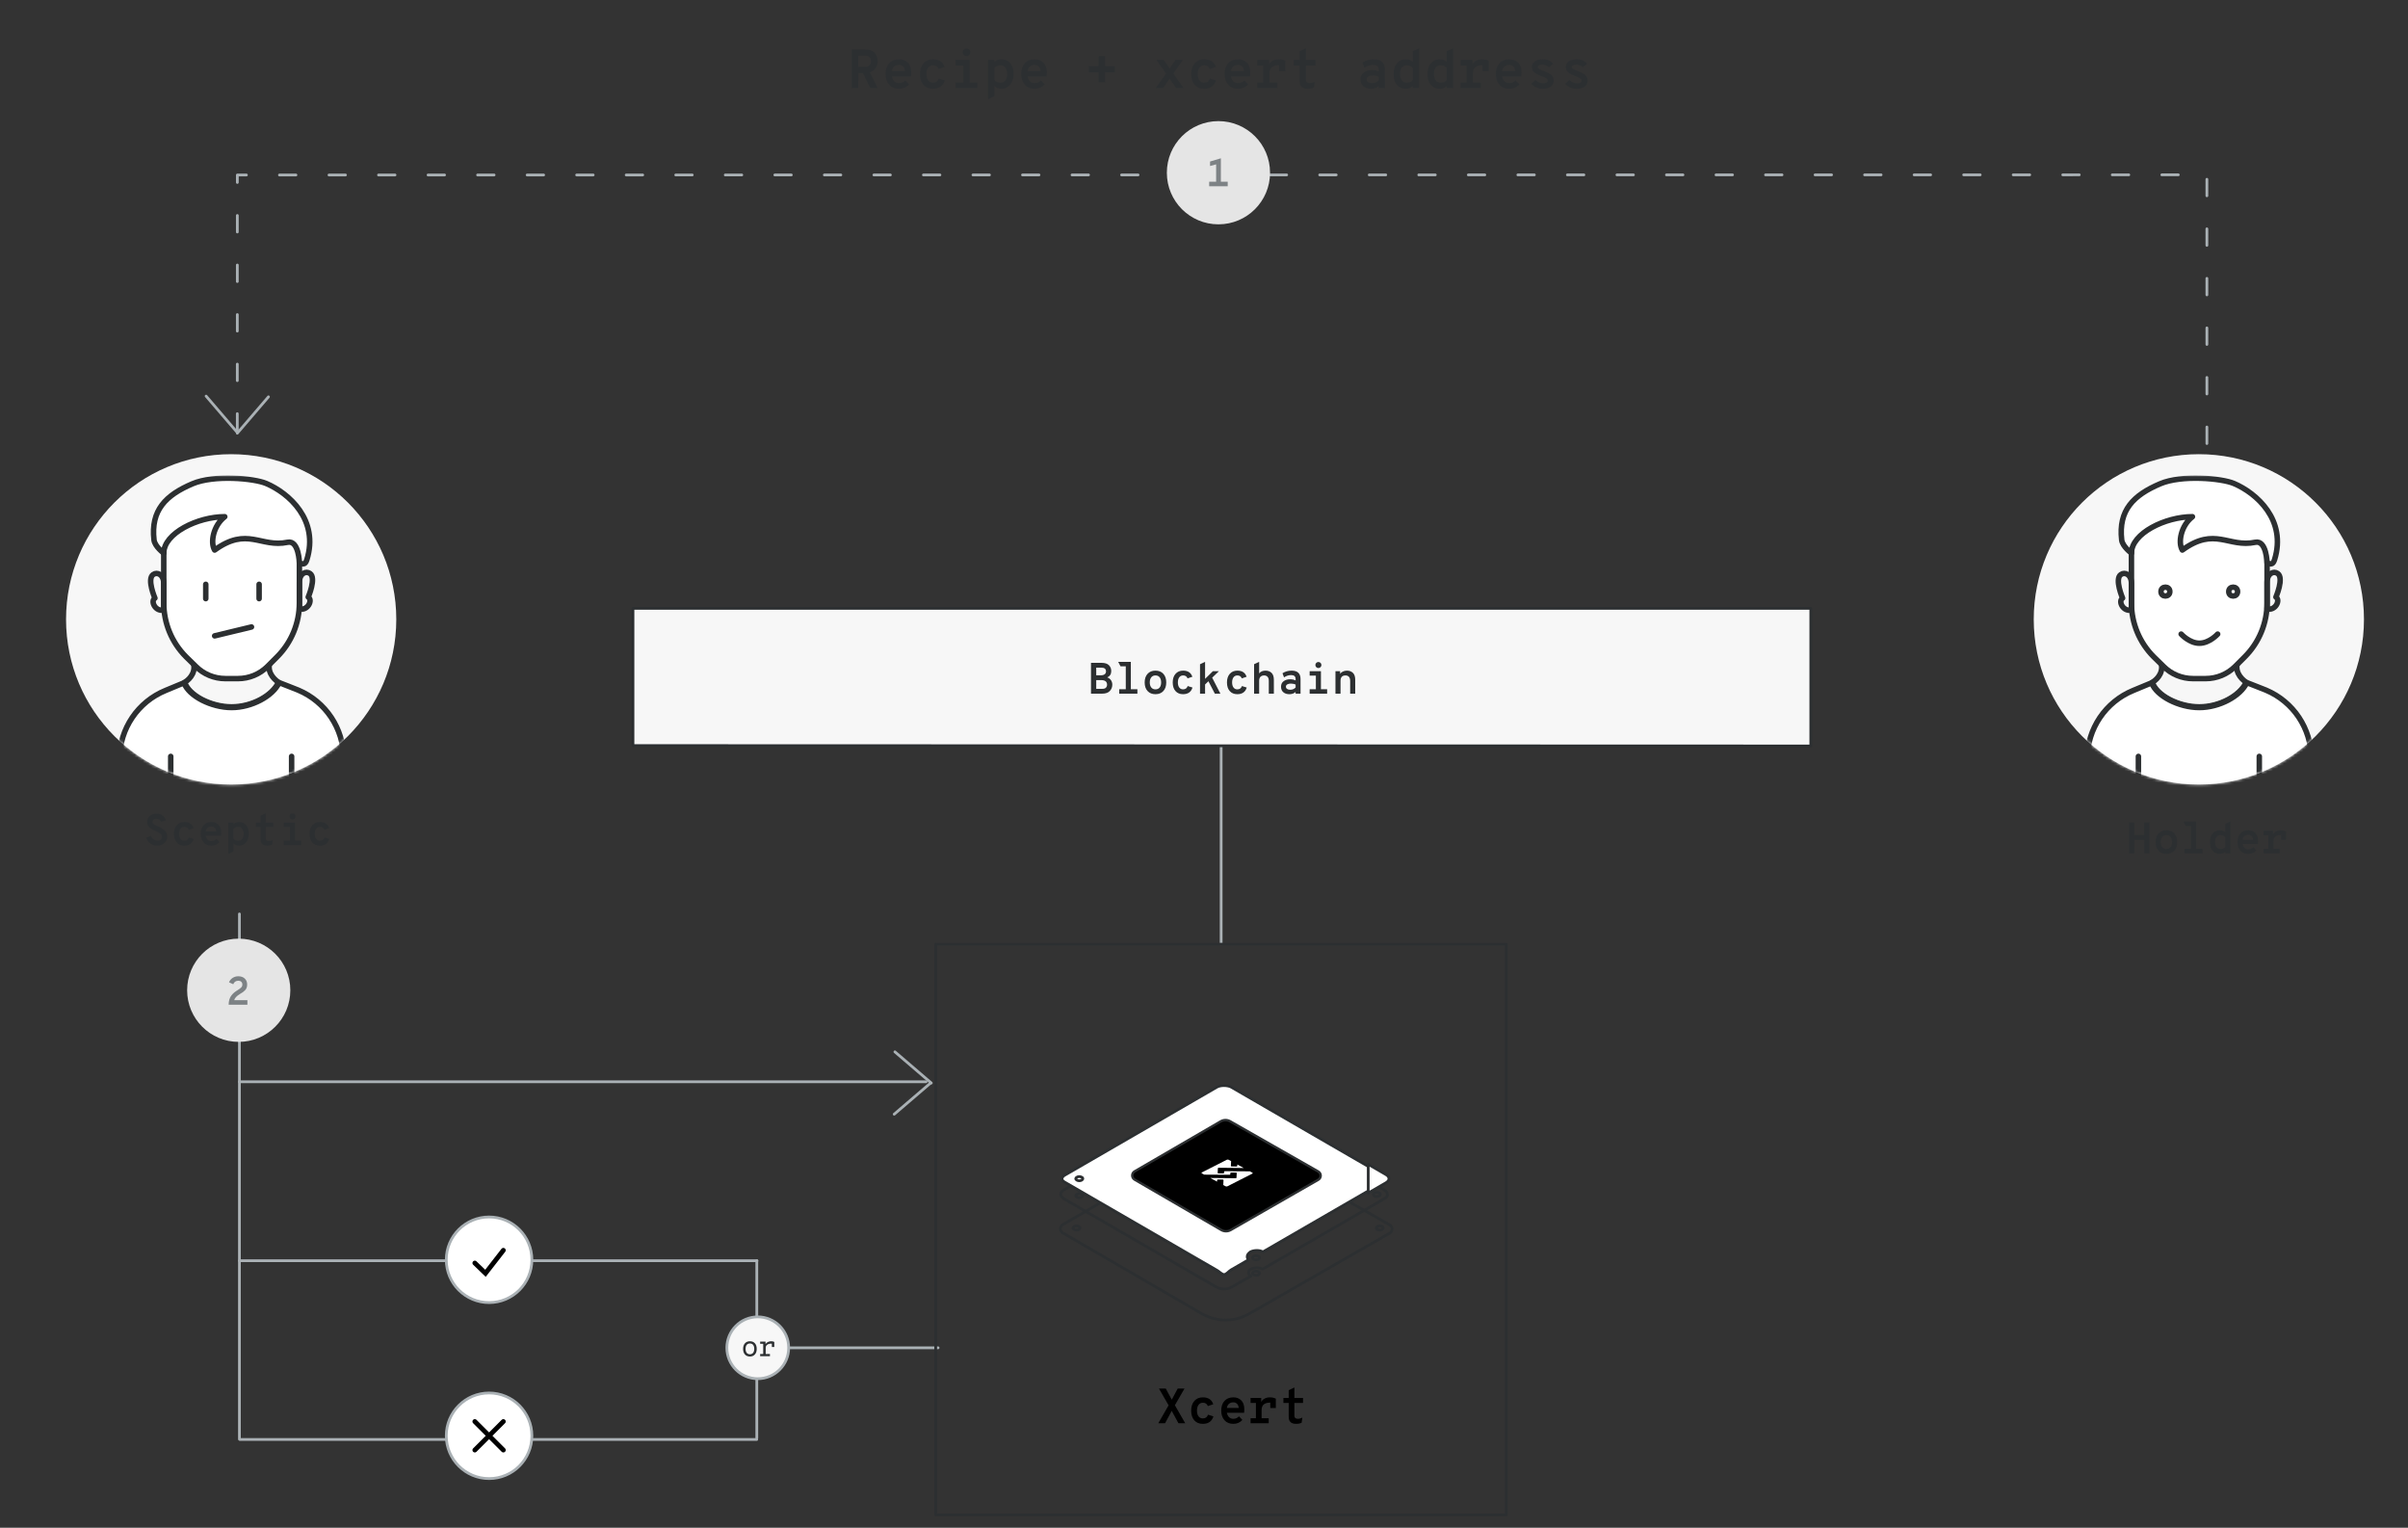 <?xml version="1.0" encoding="utf-8"?>
<!-- Generator: Adobe Illustrator 17.0.0, SVG Export Plug-In . SVG Version: 6.00 Build 0)  -->
<!DOCTYPE svg PUBLIC "-//W3C//DTD SVG 1.1//EN" "http://www.w3.org/Graphics/SVG/1.1/DTD/svg11.dtd">
<svg version="1.1" id="Layer_1" xmlns="http://www.w3.org/2000/svg" xmlns:xlink="http://www.w3.org/1999/xlink" x="0px" y="0px"
	 width="875px" height="555px" viewBox="0 0 875 555" enable-background="new 0 0 875 555" xml:space="preserve">
<rect x="0" y="0" width="875" height="555" fill="#333333" stroke="none"/>
<title>05</title>
<desc>Created with Sketch.</desc>
<path id="Line" fill="none" stroke="#AAB1B5" stroke-linecap="round" stroke-linejoin="round" stroke-dasharray="6,12" d="
	M801.924,161.128V63.51L86.245,63.575l-0.021,92.681"/>
<path id="Line-5" fill="none" stroke="#AAB1B5" stroke-linecap="round" stroke-linejoin="round" d="M275.352,489.632h65.532"/>
<path id="Line-5_1_" fill="none" stroke="#AAB1B5" stroke-linecap="round" stroke-linejoin="round" d="M87,332.022v190.798"/>
<path id="Line-5_2_" fill="none" stroke="#AAB1B5" stroke-linecap="round" stroke-linejoin="round" d="M275,458v64.471"/>
<path id="Line-5_3_" fill="none" stroke="#AAB1B5" stroke-linecap="round" stroke-linejoin="round" d="M274.973,522.938H87.224"/>
<path id="Line-5_4_" fill="none" stroke="#AAB1B5" stroke-linecap="round" stroke-linejoin="round" d="M275.073,458H87"/>
<path id="Line-5_5_" fill="none" stroke="#AAB1B5" stroke-linecap="round" stroke-linejoin="round" d="M336.513,393H87"/>
<path id="Line-3" fill="none" stroke="#AAB1B5" stroke-linecap="round" stroke-linejoin="round" d="M443.728,342.875V271"/>
<g id="Arrow-head" transform="translate(46.672, 121.976)">
	<path id="Line-4" fill="none" stroke="#AAB1B5" stroke-linecap="round" stroke-linejoin="round" d="M39.552,35.401l11.329-13.217"
		/>
	<path id="Line-4_1_" fill="none" stroke="#AAB1B5" stroke-linecap="round" stroke-linejoin="round" d="M39.552,35.144
		L28.223,21.927"/>
</g>
<g id="Arrow-head_1_" transform="translate(306.5, 378.5) rotate(-90) translate(-306.5, -378.5) translate(293, 368)">
	<path id="Line-4_2_" fill="none" stroke="#AAB1B5" stroke-linecap="round" stroke-linejoin="round" d="M-1.448,42.401L9.881,29.184
		"/>
	<path id="Line-4_3_" fill="none" stroke="#AAB1B5" stroke-linecap="round" stroke-linejoin="round" d="M-1.448,42.144
		l-11.329-13.217"/>
</g>
<g id="Blockchain" transform="translate(206, 204)">
	<polygon fill="#F7F7F7" stroke="#2C2F31" stroke-linecap="round" stroke-linejoin="round" points="24,17 452,17 452,67 24,66.865 	
		"/>
	<path fill="#2C2F31" d="M190.436,48V36.8h3.776c1.259,0,2.171,0.285,2.736,0.856c0.565,0.571,0.848,1.283,0.848,2.136
		c0,1.099-0.485,1.867-1.456,2.304c0.597,0.203,1.053,0.544,1.368,1.024c0.315,0.48,0.472,1.013,0.472,1.6
		c0,0.896-0.301,1.667-0.904,2.312c-0.603,0.645-1.544,0.968-2.824,0.968H190.436z M192.34,41.328h1.616
		c0.64,0,1.123-0.125,1.448-0.376c0.325-0.251,0.488-0.595,0.488-1.032c0-0.907-0.544-1.36-1.632-1.36h-1.92V41.328z M192.34,46.24
		h2.24c0.608,0,1.043-0.147,1.304-0.44s0.392-0.648,0.392-1.064c0-1.109-0.72-1.664-2.16-1.664h-1.776V46.24z M204.916,46.384h2.384
		V48h-6.608v-1.616h2.384v-8.32h-1.904l-0.848-1.616h4.592V46.384z M213.86,48.192c-1.205,0-2.16-0.381-2.864-1.144
		c-0.704-0.763-1.056-1.805-1.056-3.128c0-1.312,0.352-2.355,1.056-3.128c0.704-0.773,1.659-1.16,2.864-1.16
		c1.216,0,2.173,0.387,2.872,1.16s1.048,1.816,1.048,3.128c0,1.312-0.349,2.352-1.048,3.12S215.076,48.192,213.86,48.192z
		 M213.86,46.432c0.661,0,1.171-0.224,1.528-0.672c0.357-0.448,0.536-1.061,0.536-1.84s-0.179-1.397-0.536-1.856
		s-0.867-0.688-1.528-0.688c-0.651,0-1.157,0.229-1.52,0.688s-0.544,1.077-0.544,1.856c0,0.768,0.181,1.379,0.544,1.832
		C212.703,46.205,213.209,46.432,213.86,46.432z M223.876,48.192c-1.152,0-2.064-0.379-2.736-1.136s-1.008-1.803-1.008-3.136
		c0-1.323,0.344-2.368,1.032-3.136s1.603-1.152,2.744-1.152c1.739,0,2.859,0.741,3.36,2.224l-1.744,0.592
		c-0.277-0.715-0.811-1.072-1.6-1.072c-0.608,0-1.08,0.229-1.416,0.688c-0.336,0.459-0.504,1.077-0.504,1.856
		s0.168,1.392,0.504,1.84c0.336,0.448,0.797,0.672,1.384,0.672c0.853,0,1.413-0.4,1.68-1.2l1.744,0.544
		C226.825,47.387,225.679,48.192,223.876,48.192z M235.444,48l-2.336-4.512l-1.216,1.168V48h-1.84V37.312l1.84-0.864v6.176
		l2.848-2.8h2.192l-2.464,2.368L237.46,48H235.444z M243.588,48.192c-1.152,0-2.064-0.379-2.736-1.136
		c-0.672-0.757-1.008-1.803-1.008-3.136c0-1.323,0.344-2.368,1.032-3.136s1.603-1.152,2.744-1.152c1.739,0,2.859,0.741,3.36,2.224
		l-1.744,0.592c-0.277-0.715-0.811-1.072-1.6-1.072c-0.608,0-1.08,0.229-1.416,0.688s-0.504,1.077-0.504,1.856
		s0.168,1.392,0.504,1.84c0.336,0.448,0.797,0.672,1.384,0.672c0.853,0,1.413-0.4,1.68-1.2l1.744,0.544
		C246.537,47.387,245.391,48.192,243.588,48.192z M249.7,48V37.296l1.84-0.848v4.176c0.533-0.661,1.307-0.992,2.32-0.992
		c0.896,0,1.624,0.269,2.184,0.808c0.56,0.539,0.84,1.395,0.84,2.568V48h-1.84v-4.608c0-0.704-0.157-1.216-0.472-1.536
		c-0.315-0.32-0.723-0.48-1.224-0.48c-0.533,0-0.968,0.155-1.304,0.464c-0.336,0.309-0.504,0.816-0.504,1.52V48H249.7z
		 M262.516,48.192c-0.896,0-1.624-0.235-2.184-0.704s-0.84-1.141-0.84-2.016c0-0.885,0.32-1.557,0.96-2.016
		c0.64-0.459,1.408-0.688,2.304-0.688c0.779,0,1.456,0.144,2.032,0.432v-0.48c0-0.981-0.539-1.472-1.616-1.472
		c-0.896,0-1.76,0.277-2.592,0.832l-0.56-1.504c0.992-0.629,2.096-0.944,3.312-0.944c2.165,0,3.248,1.024,3.248,3.072V48h-1.792
		v-0.64C264.212,47.915,263.455,48.192,262.516,48.192z M262.852,46.576c0.768,0,1.413-0.272,1.936-0.816v-1.056
		c-0.491-0.245-1.072-0.368-1.744-0.368c-0.512,0-0.936,0.096-1.272,0.288s-0.504,0.475-0.504,0.848c0,0.331,0.139,0.597,0.416,0.8
		C261.961,46.475,262.351,46.576,262.852,46.576z M273.06,38.688c-0.299,0-0.555-0.107-0.768-0.32
		c-0.213-0.213-0.32-0.475-0.32-0.784s0.107-0.568,0.32-0.776c0.213-0.208,0.469-0.312,0.768-0.312c0.309,0,0.571,0.104,0.784,0.312
		s0.32,0.467,0.32,0.776s-0.107,0.571-0.32,0.784S273.369,38.688,273.06,38.688z M273.988,46.384h2.256V48h-6.352v-1.616h2.256
		V41.44h-2.256v-1.616h4.096V46.384z M283.428,39.632c0.896,0,1.624,0.269,2.184,0.808c0.56,0.539,0.84,1.395,0.84,2.568V48h-1.84
		v-4.608c0-0.704-0.155-1.216-0.464-1.536c-0.309-0.32-0.72-0.48-1.232-0.48c-1.205,0-1.808,0.661-1.808,1.984V48h-1.84v-8.176
		h1.696v1.008c0.16-0.32,0.472-0.6,0.936-0.84C282.364,39.752,282.873,39.632,283.428,39.632z"/>
</g>
<rect id="_x32_" x="340" y="343" fill="none" stroke="#2C2F31" stroke-linecap="round" stroke-linejoin="round" width="207.36" height="207.36"/>
<path id="Sceptic" fill="#2C2F31" d="M57.06,307.192c-0.907,0-1.723-0.261-2.448-0.784c-0.725-0.523-1.237-1.221-1.536-2.096
	l1.728-0.64c0.245,0.523,0.584,0.941,1.016,1.256c0.432,0.315,0.899,0.472,1.4,0.472c0.491,0,0.885-0.128,1.184-0.384
	c0.299-0.256,0.448-0.624,0.448-1.104c0-0.405-0.203-0.765-0.608-1.08s-0.971-0.632-1.696-0.952
	c-0.459-0.203-0.827-0.379-1.104-0.528c-0.277-0.149-0.589-0.357-0.936-0.624s-0.605-0.581-0.776-0.944
	c-0.171-0.363-0.256-0.768-0.256-1.216c0-0.832,0.317-1.533,0.952-2.104c0.635-0.571,1.469-0.856,2.504-0.856
	c0.821,0,1.539,0.224,2.152,0.672c0.613,0.448,1.021,1.019,1.224,1.712l-1.712,0.576c-0.384-0.779-0.976-1.168-1.776-1.168
	c-0.416,0-0.757,0.107-1.024,0.32c-0.267,0.213-0.4,0.507-0.4,0.88c0,0.085,0.011,0.168,0.032,0.248
	c0.021,0.08,0.059,0.155,0.112,0.224c0.053,0.069,0.104,0.133,0.152,0.192c0.048,0.059,0.123,0.123,0.224,0.192
	s0.187,0.125,0.256,0.168c0.069,0.043,0.173,0.099,0.312,0.168s0.245,0.12,0.32,0.152c0.075,0.032,0.197,0.088,0.368,0.168
	c0.171,0.08,0.293,0.136,0.368,0.168c0.448,0.203,0.821,0.392,1.12,0.568s0.629,0.408,0.992,0.696s0.64,0.629,0.832,1.024
	c0.192,0.395,0.288,0.827,0.288,1.296c0,1.024-0.36,1.835-1.08,2.432C58.972,306.893,58.095,307.192,57.06,307.192z M66.948,307.192
	c-1.152,0-2.064-0.379-2.736-1.136c-0.672-0.757-1.008-1.803-1.008-3.136c0-1.323,0.344-2.368,1.032-3.136s1.603-1.152,2.744-1.152
	c1.739,0,2.859,0.741,3.36,2.224l-1.744,0.592c-0.277-0.715-0.811-1.072-1.6-1.072c-0.608,0-1.08,0.229-1.416,0.688
	s-0.504,1.077-0.504,1.856c0,0.779,0.168,1.392,0.504,1.84s0.797,0.672,1.384,0.672c0.853,0,1.413-0.4,1.68-1.2l1.744,0.544
	C69.897,306.387,68.751,307.192,66.948,307.192z M80.372,302.504c0,0.469-0.021,0.843-0.064,1.12H74.74
	c0.117,0.597,0.355,1.069,0.712,1.416c0.357,0.347,0.819,0.52,1.384,0.52c0.715,0,1.317-0.267,1.808-0.8l1.104,1.168
	c-0.768,0.843-1.744,1.264-2.928,1.264c-1.205,0-2.157-0.389-2.856-1.168c-0.699-0.779-1.048-1.819-1.048-3.12
	c0-1.323,0.352-2.365,1.056-3.128s1.653-1.144,2.848-1.144c1.045,0,1.899,0.328,2.56,0.984
	C80.041,300.272,80.372,301.235,80.372,302.504z M74.724,302.056h3.84c-0.053-0.597-0.243-1.048-0.568-1.352
	c-0.325-0.304-0.717-0.456-1.176-0.456c-0.587,0-1.059,0.16-1.416,0.48S74.82,301.491,74.724,302.056z M82.98,310.216v-11.392h1.84
	v0.624c0.501-0.544,1.168-0.816,2-0.816c1.099,0,1.971,0.379,2.616,1.136c0.645,0.757,0.968,1.808,0.968,3.152
	c0,1.312-0.333,2.352-1,3.12s-1.523,1.152-2.568,1.152c-0.853,0-1.525-0.283-2.016-0.848v3.024L82.98,310.216z M86.564,305.432
	c0.629,0,1.117-0.216,1.464-0.648c0.347-0.432,0.52-1.053,0.52-1.864c0-0.779-0.173-1.397-0.52-1.856
	c-0.347-0.459-0.84-0.688-1.48-0.688c-0.768,0-1.344,0.272-1.728,0.816v3.424C85.204,305.16,85.785,305.432,86.564,305.432z
	 M97.108,307.192c-1.6,0-2.4-0.741-2.4-2.224v-4.528h-1.712v-1.616h1.712v-2.496l1.84-0.88v3.376h2.784v1.616h-2.784v4.176
	c0,0.629,0.384,0.944,1.152,0.944c0.448,0,0.917-0.128,1.408-0.384l-0.224,1.648C98.415,307.069,97.823,307.192,97.108,307.192z
	 M106.276,297.688c-0.299,0-0.555-0.107-0.768-0.32c-0.213-0.213-0.32-0.475-0.32-0.784c0-0.309,0.107-0.568,0.32-0.776
	c0.213-0.208,0.469-0.312,0.768-0.312c0.309,0,0.571,0.104,0.784,0.312c0.213,0.208,0.32,0.467,0.32,0.776
	c0,0.309-0.107,0.571-0.32,0.784C106.847,297.581,106.585,297.688,106.276,297.688z M107.204,305.384h2.256V307h-6.352v-1.616h2.256
	v-4.944h-2.256v-1.616h4.096V305.384z M116.228,307.192c-1.152,0-2.064-0.379-2.736-1.136c-0.672-0.757-1.008-1.803-1.008-3.136
	c0-1.323,0.344-2.368,1.032-3.136s1.603-1.152,2.744-1.152c1.739,0,2.859,0.741,3.36,2.224l-1.744,0.592
	c-0.277-0.715-0.811-1.072-1.6-1.072c-0.608,0-1.08,0.229-1.416,0.688s-0.504,1.077-0.504,1.856c0,0.779,0.168,1.392,0.504,1.84
	s0.797,0.672,1.384,0.672c0.853,0,1.413-0.4,1.68-1.2l1.744,0.544C119.177,306.387,118.031,307.192,116.228,307.192z"/>
<g id="Group" transform="translate(715, 148)">
	<g id="Mask">
		<circle id="path-1_1_" fill="#F7F7F7" cx="84" cy="77" r="60"/>
	</g>
	<defs>
		<filter id="Adobe_OpacityMaskFilter" filterUnits="userSpaceOnUse" x="42.436" y="24.716" width="83.429" height="123.034">
			<feColorMatrix  type="matrix" values="1 0 0 0 0  0 1 0 0 0  0 0 1 0 0  0 0 0 1 0"/>
		</filter>
	</defs>
	<mask maskUnits="userSpaceOnUse" x="42.436" y="24.716" width="83.429" height="123.034" id="mask-2">
		<g filter="url(#Adobe_OpacityMaskFilter)">
			<circle id="path-1" fill="#FFFFFF" cx="84" cy="77" r="60"/>
		</g>
	</mask>
	<g mask="url(#mask-2)">
		<g transform="translate(19.286, 8.571)">
			<path id="Shape" fill="none" stroke="#2C2F31" stroke-width="2" stroke-linecap="round" stroke-linejoin="round" d="
				M79.018,83.429c-1.586,3.568,0.761,6.429,2.904,7.875c-2.25,4.811-9.557,8.925-17.057,8.925s-15.504-4.146-17.057-8.925
				c2.143-1.243,4.521-4.286,2.871-7.875H79.018z"/>
			<path id="Shape_1_" fill="#FFFFFF" stroke="#2C2F31" stroke-width="2" stroke-linecap="round" stroke-linejoin="round" d="
				M67.2,89.954h-4.629c-4.019-0.004-7.873-1.604-10.714-4.446l-3.536-3.461c-5.188-5.189-8.101-12.227-8.1-19.564V44.268
				c0-24.439,49.286-24.439,49.286,0v18.214c0.001,7.338-2.912,14.375-8.1,19.564l-3.471,3.471
				C75.087,88.362,71.225,89.958,67.2,89.954z"/>
			<path id="Shape_2_" fill="none" stroke="#2C2F31" stroke-width="2" stroke-linecap="round" stroke-linejoin="round" d="
				M40.221,65.011v-9.643c0-3.214-2.389-4.286-3.857-3.214c-2.346,1.639,0.643,8.571,0.643,8.571
				C35.271,61.839,37.232,65.793,40.221,65.011z"/>
			<path id="Shape_3_" fill="none" stroke="#2C2F31" stroke-width="2" stroke-linecap="round" stroke-linejoin="round" d="
				M89.507,64.625v-9.643c0-3.214,2.379-4.286,3.857-3.214c2.346,1.639-0.643,8.571-0.643,8.571
				C94.468,61.454,92.496,65.418,89.507,64.625z"/>
			<path id="Shape_4_" fill="#FFFFFF" stroke="#2C2F31" stroke-width="2" stroke-linecap="round" stroke-linejoin="round" d="
				M77.443,19.068c8.261,3.504,19.286,13.286,14.764,27.718c-0.664,2.143-1.629,1.393-2.7,1.2c0,0-0.171-8.421-4.286-7.554
				c-9.793,2.057-14.614-5.818-26.507,2.818c-1.65-2.711-0.514-8.871,3.675-12.107c-9.804,0-22.168,6.011-22.168,13.232
				c0,0-3.279-2.421-3.546-4.811c-1.232-10.779,4.301-16.265,13.966-20.379C58.512,15.836,73.039,17.204,77.443,19.068z"/>
			
				<circle id="Oval" fill="none" stroke="#2C2F31" stroke-width="2" stroke-linecap="round" stroke-linejoin="round" cx="77.186" cy="58.346" r="1.607"/>
			
				<circle id="Oval_1_" fill="none" stroke="#2C2F31" stroke-width="2" stroke-linecap="round" stroke-linejoin="round" cx="52.564" cy="58.346" r="1.607"/>
			<path id="Shape_5_" fill="#FFFFFF" stroke="#2C2F31" stroke-width="2" stroke-linecap="round" stroke-linejoin="round" d="
				M89.089,94.143c0,0-7.232-2.871-6.954-2.711c-2.271,4.854-9.921,9.032-17.271,9.032s-15.6-4.179-17.293-8.979l-6.654,2.764
				c-10.111,4.121-16.733,13.939-16.768,24.857v19.071h81.429v-19.286C105.55,108.08,99.057,98.334,89.089,94.143z"/>
			<path id="Line_1_" fill="none" stroke="#2C2F31" stroke-width="2" stroke-linecap="round" stroke-linejoin="round" d="
				M42.75,137.536V118.22"/>
			<path id="Line_2_" fill="none" stroke="#2C2F31" stroke-width="2" stroke-linecap="round" stroke-linejoin="round" d="
				M86.679,137.536V118.22"/>
			<path id="Stroke-9" fill="none" stroke="#2C2F31" stroke-width="2" stroke-linecap="round" stroke-linejoin="round" d="
				M71.551,73.786c0,0-2.971,3.316-6.633,3.316c-3.661,0-6.633-3.316-6.633-3.316"/>
		</g>
	</g>
</g>
<g id="Group_2_" transform="translate(0, 148)">
	<g id="Mask_1_">
		<circle id="path-3_1_" fill="#F7F7F7" cx="84" cy="77" r="60"/>
	</g>
	<defs>
		<filter id="Adobe_OpacityMaskFilter_1_" filterUnits="userSpaceOnUse" x="42.436" y="24.716" width="83.429" height="123.034">
			<feColorMatrix  type="matrix" values="1 0 0 0 0  0 1 0 0 0  0 0 1 0 0  0 0 0 1 0"/>
		</filter>
	</defs>
	<mask maskUnits="userSpaceOnUse" x="42.436" y="24.716" width="83.429" height="123.034" id="mask-4">
		<g filter="url(#Adobe_OpacityMaskFilter_1_)">
			<circle id="path-3" fill="#FFFFFF" cx="84" cy="77" r="60"/>
		</g>
	</mask>
	<g mask="url(#mask-4)">
		<g transform="translate(19.286, 8.571)">
			<path id="Shape_6_" fill="none" stroke="#2C2F31" stroke-width="2" stroke-linecap="round" stroke-linejoin="round" d="
				M79.018,83.429c-1.586,3.568,0.761,6.429,2.904,7.875c-2.25,4.811-9.557,8.925-17.057,8.925s-15.504-4.146-17.057-8.925
				c2.143-1.243,4.521-4.286,2.871-7.875H79.018z"/>
			<path id="Shape_7_" fill="#FFFFFF" stroke="#2C2F31" stroke-width="2" stroke-linecap="round" stroke-linejoin="round" d="
				M67.2,89.954h-4.629c-4.019-0.004-7.873-1.604-10.714-4.446l-3.536-3.461c-5.188-5.189-8.101-12.227-8.1-19.564V44.268
				c0-24.439,49.286-24.439,49.286,0v18.214c0.001,7.338-2.912,14.375-8.1,19.564l-3.471,3.471
				C75.087,88.362,71.225,89.958,67.2,89.954z"/>
			<path id="Shape_8_" fill="none" stroke="#2C2F31" stroke-width="2" stroke-linecap="round" stroke-linejoin="round" d="
				M40.221,65.011v-9.643c0-3.214-2.389-4.286-3.857-3.214c-2.346,1.639,0.643,8.571,0.643,8.571
				C35.271,61.839,37.232,65.793,40.221,65.011z"/>
			<path id="Shape_9_" fill="none" stroke="#2C2F31" stroke-width="2" stroke-linecap="round" stroke-linejoin="round" d="
				M89.507,64.625v-9.643c0-3.214,2.379-4.286,3.857-3.214c2.346,1.639-0.643,8.571-0.643,8.571
				C94.468,61.454,92.496,65.418,89.507,64.625z"/>
			<path id="Shape_10_" fill="#FFFFFF" stroke="#2C2F31" stroke-width="2" stroke-linecap="round" stroke-linejoin="round" d="
				M77.443,19.068c8.261,3.504,19.286,13.286,14.764,27.718c-0.664,2.143-1.629,1.393-2.7,1.2c0,0-0.171-8.421-4.286-7.554
				c-9.793,2.057-14.614-5.818-26.507,2.818c-1.65-2.711-0.514-8.871,3.675-12.107c-9.804,0-22.168,6.011-22.168,13.232
				c0,0-3.279-2.421-3.546-4.811c-1.232-10.779,4.301-16.265,13.966-20.379C58.512,15.836,73.039,17.204,77.443,19.068z"/>
			<path id="Shape_11_" fill="#FFFFFF" stroke="#2C2F31" stroke-width="2" stroke-linecap="round" stroke-linejoin="round" d="
				M89.089,94.143c0,0-7.232-2.871-6.954-2.711c-2.271,4.854-9.921,9.032-17.271,9.032s-15.6-4.179-17.293-8.979l-6.654,2.764
				c-10.111,4.121-16.733,13.939-16.768,24.857v19.071h81.429v-19.286C105.55,108.08,99.057,98.334,89.089,94.143z"/>
			<path id="Line_3_" fill="none" stroke="#2C2F31" stroke-width="2" stroke-linecap="round" stroke-linejoin="round" d="
				M42.75,137.536V118.22"/>
			<path id="Line_4_" fill="none" stroke="#2C2F31" stroke-width="2" stroke-linecap="round" stroke-linejoin="round" d="
				M86.679,137.536V118.22"/>
			<g id="Group_1_" transform="translate(30.56, 38.505)">
				<path id="Line_5_" fill="none" stroke="#2C2F31" stroke-width="2" stroke-linecap="round" stroke-linejoin="round" d="
					M24.923,17.198v5.203"/>
				<path id="Line-Copy" fill="none" stroke="#2C2F31" stroke-width="2" stroke-linecap="round" stroke-linejoin="round" d="
					M44.308,17.198v5.203"/>
				<path id="Line-2" fill="none" stroke="#2C2F31" stroke-width="2" stroke-linecap="round" stroke-linejoin="round" d="
					M28.154,35.923l13.385-3.231"/>
			</g>
		</g>
	</g>
</g>
<path id="Holder" fill="#2C2F31" d="M773.648,310v-11.2h1.904v4.528h3.616V298.8h1.904V310h-1.904v-4.88h-3.616V310H773.648z
	 M787.216,310.192c-1.205,0-2.16-0.381-2.864-1.144c-0.704-0.763-1.056-1.805-1.056-3.128c0-1.312,0.352-2.355,1.056-3.128
	c0.704-0.773,1.659-1.16,2.864-1.16c1.216,0,2.173,0.387,2.872,1.16c0.699,0.773,1.048,1.816,1.048,3.128
	c0,1.312-0.349,2.352-1.048,3.12S788.432,310.192,787.216,310.192z M787.216,308.432c0.661,0,1.171-0.224,1.528-0.672
	c0.357-0.448,0.536-1.061,0.536-1.84c0-0.779-0.179-1.397-0.536-1.856c-0.357-0.459-0.867-0.688-1.528-0.688
	c-0.651,0-1.157,0.229-1.52,0.688s-0.544,1.077-0.544,1.856c0,0.768,0.181,1.379,0.544,1.832
	C786.059,308.205,786.565,308.432,787.216,308.432z M797.984,308.384h2.384V310h-6.608v-1.616h2.384v-8.32h-1.904l-0.848-1.616
	h4.592V308.384z M806.64,310.192c-1.12,0-2-0.376-2.64-1.128s-0.96-1.805-0.96-3.16c0-1.312,0.328-2.352,0.984-3.12
	s1.512-1.152,2.568-1.152c0.875,0,1.552,0.261,2.032,0.784v-3.12l1.84-0.848V310h-1.84v-0.624c-0.171,0.224-0.435,0.416-0.792,0.576
	C807.475,310.112,807.077,310.192,806.64,310.192z M806.896,308.432c0.8,0,1.376-0.267,1.728-0.8v-3.456
	c-0.384-0.533-0.971-0.8-1.76-0.8c-0.629,0-1.115,0.219-1.456,0.656c-0.341,0.437-0.512,1.061-0.512,1.872
	c0,0.768,0.173,1.381,0.52,1.84C805.763,308.203,806.256,308.432,806.896,308.432z M820.512,305.504c0,0.469-0.021,0.843-0.064,1.12
	h-5.568c0.117,0.597,0.355,1.069,0.712,1.416c0.357,0.347,0.819,0.52,1.384,0.52c0.715,0,1.317-0.267,1.808-0.8l1.104,1.168
	c-0.768,0.843-1.744,1.264-2.928,1.264c-1.205,0-2.157-0.389-2.856-1.168c-0.699-0.779-1.048-1.819-1.048-3.12
	c0-1.323,0.352-2.365,1.056-3.128s1.653-1.144,2.848-1.144c1.045,0,1.899,0.328,2.56,0.984
	C820.181,303.272,820.512,304.235,820.512,305.504z M814.864,305.056h3.84c-0.053-0.597-0.243-1.048-0.568-1.352
	c-0.325-0.304-0.717-0.456-1.176-0.456c-0.587,0-1.059,0.16-1.416,0.48C815.187,304.048,814.96,304.491,814.864,305.056z
	 M828.768,301.632c0.736,0,1.376,0.144,1.92,0.432v3.024h-1.792v-1.744h-0.16c-0.843,0-1.493,0.197-1.952,0.592
	c-0.459,0.395-0.688,0.987-0.688,1.776v2.672h2.288V310h-5.856v-1.616h1.728v-4.944h-1.728v-1.616h3.44v1.312
	c0.224-0.469,0.592-0.837,1.104-1.104C827.584,301.765,828.149,301.632,828.768,301.632z"/>
<g id="check" transform="translate(138, 425)">
	
		<circle id="Oval_2_" fill="#FFFFFF" stroke="#AAB1B5" stroke-linecap="round" stroke-linejoin="round" cx="39.72" cy="32.664" r="15.552"/>
	<polyline id="Line-6" fill="none" stroke="#000000" stroke-width="1.728" stroke-linecap="round" points="34.536,33.841 
		38.405,37.572 44.904,29.208 	"/>
</g>
<g id="x" transform="translate(138, 489)">
	
		<circle id="Oval_3_" fill="#FFFFFF" stroke="#AAB1B5" stroke-linecap="round" stroke-linejoin="round" cx="39.72" cy="32.6" r="15.552"/>
	<g id="Line-6_1_" transform="translate(10.536, 10.416)">
		<path fill="none" stroke="#000000" stroke-width="1.728" stroke-linecap="round" d="M24,27.368L34.368,17"/>
		<path fill="none" stroke="#000000" stroke-width="1.728" stroke-linecap="round" stroke-linejoin="round" d="M34.368,27.368L24,17
			L34.368,27.368z"/>
	</g>
</g>
<g id="Step1" transform="translate(400, 27)">
	<circle id="Oval_4_" fill="#E5E5E5" cx="42.749" cy="35.749" r="18.749"/>
	<polygon id="_x31_" fill="#7D8285" points="43.634,39.022 46.116,39.022 46.116,40.677 39.381,40.677 39.381,39.022 41.907,39.022 
		41.907,32.708 39.701,33.303 39.701,31.677 43.634,30.502 	"/>
</g>
<path id="Recipe-_x2B_-xcert-addre" fill="#2C2F31" d="M318.92,22.24c0,0.907-0.243,1.727-0.73,2.46s-1.19,1.253-2.11,1.56L318.9,32
	h-2.64l-2.72-5.48h-1.66V32h-2.38V18h4.84c0.827,0,1.547,0.117,2.16,0.35c0.613,0.233,1.09,0.553,1.43,0.96
	c0.34,0.407,0.59,0.853,0.75,1.34S318.92,21.667,318.92,22.24z M311.88,20.24v4.04h2.5c0.747,0,1.283-0.19,1.61-0.57
	c0.327-0.38,0.49-0.863,0.49-1.45c0-0.56-0.16-1.037-0.48-1.43s-0.86-0.59-1.62-0.59H311.88z M331.12,26.38
	c0,0.587-0.027,1.053-0.08,1.4h-6.96c0.147,0.747,0.443,1.337,0.89,1.77c0.447,0.433,1.023,0.65,1.73,0.65
	c0.893,0,1.647-0.333,2.26-1l1.38,1.46c-0.96,1.053-2.18,1.58-3.66,1.58c-1.507,0-2.697-0.487-3.57-1.46
	c-0.873-0.973-1.31-2.273-1.31-3.9c0-1.653,0.44-2.957,1.32-3.91c0.88-0.953,2.067-1.43,3.56-1.43c1.307,0,2.373,0.41,3.2,1.23
	C330.707,23.59,331.12,24.793,331.12,26.38z M324.06,25.82h4.8c-0.067-0.747-0.303-1.31-0.71-1.69c-0.407-0.38-0.897-0.57-1.47-0.57
	c-0.733,0-1.323,0.2-1.77,0.6C324.463,24.56,324.18,25.113,324.06,25.82z M338.98,32.24c-1.44,0-2.58-0.473-3.42-1.42
	s-1.26-2.253-1.26-3.92c0-1.653,0.43-2.96,1.29-3.92c0.86-0.96,2.003-1.44,3.43-1.44c2.173,0,3.573,0.927,4.2,2.78l-2.18,0.74
	c-0.347-0.893-1.013-1.34-2-1.34c-0.76,0-1.35,0.287-1.77,0.86c-0.42,0.573-0.63,1.347-0.63,2.32s0.21,1.74,0.63,2.3
	c0.42,0.56,0.997,0.84,1.73,0.84c1.067,0,1.767-0.5,2.1-1.5l2.18,0.68C342.667,31.233,341.233,32.24,338.98,32.24z M351.18,20.36
	c-0.373,0-0.693-0.133-0.96-0.4c-0.267-0.267-0.4-0.593-0.4-0.98c0-0.387,0.133-0.71,0.4-0.97c0.267-0.26,0.587-0.39,0.96-0.39
	c0.387,0,0.713,0.13,0.98,0.39c0.267,0.26,0.4,0.583,0.4,0.97c0,0.387-0.133,0.713-0.4,0.98
	C351.893,20.227,351.567,20.36,351.18,20.36z M352.34,29.98h2.82V32h-7.94v-2.02h2.82V23.8h-2.82v-2.02h5.12V29.98z M359.02,36.02
	V21.78h2.3v0.78c0.627-0.68,1.46-1.02,2.5-1.02c1.373,0,2.463,0.473,3.27,1.42c0.807,0.947,1.21,2.26,1.21,3.94
	c0,1.64-0.417,2.94-1.25,3.9c-0.833,0.96-1.903,1.44-3.21,1.44c-1.067,0-1.907-0.353-2.52-1.06v3.78L359.02,36.02z M363.5,30.04
	c0.787,0,1.397-0.27,1.83-0.81c0.433-0.54,0.65-1.317,0.65-2.33c0-0.973-0.217-1.747-0.65-2.32c-0.433-0.573-1.05-0.86-1.85-0.86
	c-0.96,0-1.68,0.34-2.16,1.02v4.28C361.8,29.7,362.527,30.04,363.5,30.04z M380.4,26.38c0,0.587-0.027,1.053-0.08,1.4h-6.96
	c0.147,0.747,0.443,1.337,0.89,1.77c0.447,0.433,1.023,0.65,1.73,0.65c0.893,0,1.647-0.333,2.26-1l1.38,1.46
	c-0.96,1.053-2.18,1.58-3.66,1.58c-1.507,0-2.697-0.487-3.57-1.46c-0.873-0.973-1.31-2.273-1.31-3.9c0-1.653,0.44-2.957,1.32-3.91
	c0.88-0.953,2.067-1.43,3.56-1.43c1.307,0,2.373,0.41,3.2,1.23S380.4,24.793,380.4,26.38z M373.34,25.82h4.8
	c-0.067-0.747-0.303-1.31-0.71-1.69c-0.407-0.38-0.897-0.57-1.47-0.57c-0.733,0-1.323,0.2-1.77,0.6
	C373.743,24.56,373.46,25.113,373.34,25.82z M401.54,26.26v3.58h-2.32v-3.58h-3.54v-2.24h3.54v-3.58h2.32v3.58h3.54v2.24H401.54z
	 M419.96,32l3.74-5.3l-3.48-4.92h2.64l1.6,2.26c0.32,0.48,0.5,0.773,0.54,0.88c0.28-0.467,0.467-0.76,0.56-0.88l1.6-2.26h2.64
	l-3.46,4.92l3.72,5.3h-2.64l-1.86-2.62c-0.093-0.12-0.28-0.413-0.56-0.88c-0.04,0.107-0.22,0.4-0.54,0.88L422.62,32H419.96z
	 M437.54,32.24c-1.44,0-2.58-0.473-3.42-1.42s-1.26-2.253-1.26-3.92c0-1.653,0.43-2.96,1.29-3.92c0.86-0.96,2.003-1.44,3.43-1.44
	c2.173,0,3.573,0.927,4.2,2.78l-2.18,0.74c-0.347-0.893-1.013-1.34-2-1.34c-0.76,0-1.35,0.287-1.77,0.86
	c-0.42,0.573-0.63,1.347-0.63,2.32s0.21,1.74,0.63,2.3c0.42,0.56,0.997,0.84,1.73,0.84c1.067,0,1.767-0.5,2.1-1.5l2.18,0.68
	C441.227,31.233,439.793,32.24,437.54,32.24z M454.32,26.38c0,0.587-0.027,1.053-0.08,1.4h-6.96c0.147,0.747,0.443,1.337,0.89,1.77
	c0.447,0.433,1.023,0.65,1.73,0.65c0.893,0,1.647-0.333,2.26-1l1.38,1.46c-0.96,1.053-2.18,1.58-3.66,1.58
	c-1.507,0-2.697-0.487-3.57-1.46c-0.873-0.973-1.31-2.273-1.31-3.9c0-1.653,0.44-2.957,1.32-3.91c0.88-0.953,2.067-1.43,3.56-1.43
	c1.307,0,2.373,0.41,3.2,1.23C453.907,23.59,454.32,24.793,454.32,26.38z M447.26,25.82h4.8c-0.067-0.747-0.303-1.31-0.71-1.69
	c-0.407-0.38-0.897-0.57-1.47-0.57c-0.733,0-1.323,0.2-1.77,0.6C447.663,24.56,447.38,25.113,447.26,25.82z M464.64,21.54
	c0.92,0,1.72,0.18,2.4,0.54v3.78h-2.24v-2.18h-0.2c-1.053,0-1.867,0.247-2.44,0.74s-0.86,1.233-0.86,2.22v3.34h2.86V32h-7.32v-2.02
	H459V23.8h-2.16v-2.02h4.3v1.64c0.28-0.587,0.74-1.047,1.38-1.38C463.16,21.707,463.867,21.54,464.64,21.54z M475.24,32.24
	c-2,0-3-0.927-3-2.78V23.8h-2.14v-2.02h2.14v-3.12l2.3-1.1v4.22h3.48v2.02h-3.48v5.22c0,0.787,0.48,1.18,1.44,1.18
	c0.56,0,1.147-0.16,1.76-0.48l-0.28,2.06C476.873,32.087,476.133,32.24,475.24,32.24z M498.16,32.24c-1.12,0-2.03-0.293-2.73-0.88
	c-0.7-0.587-1.05-1.427-1.05-2.52c0-1.107,0.4-1.947,1.2-2.52c0.8-0.573,1.76-0.86,2.88-0.86c0.973,0,1.82,0.18,2.54,0.54v-0.6
	c0-1.227-0.673-1.84-2.02-1.84c-1.12,0-2.2,0.347-3.24,1.04l-0.7-1.88c1.24-0.787,2.62-1.18,4.14-1.18c2.707,0,4.06,1.28,4.06,3.84
	V32H501v-0.8C500.28,31.893,499.333,32.24,498.16,32.24z M498.58,30.22c0.96,0,1.767-0.34,2.42-1.02v-1.32
	c-0.613-0.307-1.34-0.46-2.18-0.46c-0.64,0-1.17,0.12-1.59,0.36c-0.42,0.24-0.63,0.593-0.63,1.06c0,0.413,0.173,0.747,0.52,1
	C497.467,30.093,497.953,30.22,498.58,30.22z M510.9,32.24c-1.4,0-2.5-0.47-3.3-1.41c-0.8-0.94-1.2-2.257-1.2-3.95
	c0-1.64,0.41-2.94,1.23-3.9s1.89-1.44,3.21-1.44c1.093,0,1.94,0.327,2.54,0.98v-3.9l2.3-1.06V32h-2.3v-0.78
	c-0.213,0.28-0.543,0.52-0.99,0.72C511.943,32.14,511.447,32.24,510.9,32.24z M511.22,30.04c1,0,1.72-0.333,2.16-1v-4.32
	c-0.48-0.667-1.213-1-2.2-1c-0.787,0-1.393,0.273-1.82,0.82c-0.427,0.547-0.64,1.327-0.64,2.34c0,0.96,0.217,1.727,0.65,2.3
	C509.803,29.753,510.42,30.04,511.22,30.04z M523.22,32.24c-1.4,0-2.5-0.47-3.3-1.41c-0.8-0.94-1.2-2.257-1.2-3.95
	c0-1.64,0.41-2.94,1.23-3.9s1.89-1.44,3.21-1.44c1.093,0,1.94,0.327,2.54,0.98v-3.9l2.3-1.06V32h-2.3v-0.78
	c-0.213,0.28-0.543,0.52-0.99,0.72C524.263,32.14,523.767,32.24,523.22,32.24z M523.54,30.04c1,0,1.72-0.333,2.16-1v-4.32
	c-0.48-0.667-1.213-1-2.2-1c-0.787,0-1.393,0.273-1.82,0.82c-0.427,0.547-0.64,1.327-0.64,2.34c0,0.96,0.217,1.727,0.65,2.3
	C522.123,29.753,522.74,30.04,523.54,30.04z M538.56,21.54c0.92,0,1.72,0.18,2.4,0.54v3.78h-2.24v-2.18h-0.2
	c-1.053,0-1.867,0.247-2.44,0.74c-0.573,0.493-0.86,1.233-0.86,2.22v3.34h2.86V32h-7.32v-2.02h2.16V23.8h-2.16v-2.02h4.3v1.64
	c0.28-0.587,0.74-1.047,1.38-1.38C537.08,21.707,537.787,21.54,538.56,21.54z M552.88,26.38c0,0.587-0.027,1.053-0.08,1.4h-6.96
	c0.147,0.747,0.443,1.337,0.89,1.77c0.447,0.433,1.023,0.65,1.73,0.65c0.893,0,1.647-0.333,2.26-1l1.38,1.46
	c-0.96,1.053-2.18,1.58-3.66,1.58c-1.507,0-2.697-0.487-3.57-1.46c-0.873-0.973-1.31-2.273-1.31-3.9c0-1.653,0.44-2.957,1.32-3.91
	c0.88-0.953,2.067-1.43,3.56-1.43c1.307,0,2.373,0.41,3.2,1.23S552.88,24.793,552.88,26.38z M545.82,25.82h4.8
	c-0.067-0.747-0.303-1.31-0.71-1.69c-0.407-0.38-0.897-0.57-1.47-0.57c-0.733,0-1.323,0.2-1.77,0.6
	C546.223,24.56,545.94,25.113,545.82,25.82z M560.6,32.24c-0.867,0-1.667-0.163-2.4-0.49s-1.32-0.77-1.76-1.33l1.5-1.36
	c0.84,0.813,1.767,1.22,2.78,1.22c0.493,0,0.9-0.087,1.22-0.26c0.32-0.173,0.48-0.433,0.48-0.78c0-0.2-0.097-0.39-0.29-0.57
	s-0.417-0.33-0.67-0.45c-0.253-0.12-0.627-0.28-1.12-0.48c-0.053-0.027-0.097-0.047-0.13-0.06c-0.033-0.013-0.077-0.03-0.13-0.05
	s-0.1-0.037-0.14-0.05c-0.493-0.213-0.86-0.377-1.1-0.49c-0.24-0.113-0.53-0.273-0.87-0.48c-0.34-0.207-0.587-0.403-0.74-0.59
	c-0.153-0.187-0.29-0.423-0.41-0.71c-0.12-0.287-0.18-0.61-0.18-0.97c0-0.867,0.373-1.55,1.12-2.05c0.747-0.5,1.687-0.75,2.82-0.75
	c1.587,0,2.86,0.54,3.82,1.62l-1.54,1.26c-0.733-0.613-1.52-0.92-2.36-0.92c-0.52,0-0.937,0.077-1.25,0.23
	c-0.313,0.153-0.47,0.37-0.47,0.65c0,0.133,0.053,0.263,0.16,0.39s0.293,0.26,0.56,0.4s0.487,0.247,0.66,0.32
	c0.173,0.073,0.467,0.19,0.88,0.35c1.227,0.493,2.04,0.893,2.44,1.2c0.707,0.56,1.067,1.287,1.08,2.18
	c0,0.947-0.357,1.687-1.07,2.22C562.777,31.973,561.813,32.24,560.6,32.24z M572.92,32.24c-0.867,0-1.667-0.163-2.4-0.49
	s-1.32-0.77-1.76-1.33l1.5-1.36c0.84,0.813,1.767,1.22,2.78,1.22c0.493,0,0.9-0.087,1.22-0.26c0.32-0.173,0.48-0.433,0.48-0.78
	c0-0.2-0.097-0.39-0.29-0.57c-0.193-0.18-0.417-0.33-0.67-0.45c-0.253-0.12-0.627-0.28-1.12-0.48
	c-0.053-0.027-0.097-0.047-0.13-0.06c-0.033-0.013-0.077-0.03-0.13-0.05c-0.053-0.02-0.1-0.037-0.14-0.05
	c-0.493-0.213-0.86-0.377-1.1-0.49c-0.24-0.113-0.53-0.273-0.87-0.48c-0.34-0.207-0.587-0.403-0.74-0.59s-0.29-0.423-0.41-0.71
	c-0.12-0.287-0.18-0.61-0.18-0.97c0-0.867,0.373-1.55,1.12-2.05c0.747-0.5,1.687-0.75,2.82-0.75c1.587,0,2.86,0.54,3.82,1.62
	l-1.54,1.26c-0.733-0.613-1.52-0.92-2.36-0.92c-0.52,0-0.937,0.077-1.25,0.23c-0.313,0.153-0.47,0.37-0.47,0.65
	c0,0.133,0.053,0.263,0.16,0.39c0.107,0.127,0.293,0.26,0.56,0.4s0.487,0.247,0.66,0.32s0.467,0.19,0.88,0.35
	c1.227,0.493,2.04,0.893,2.44,1.2c0.707,0.56,1.067,1.287,1.08,2.18c0,0.947-0.357,1.687-1.07,2.22
	C575.097,31.973,574.133,32.24,572.92,32.24z"/>
<g id="Step2" transform="translate(44, 324)">
	<circle id="Oval_5_" fill="#E5E5E5" cx="42.749" cy="35.749" r="18.749"/>
	<path id="_x32__1_" fill="#7D8285" d="M39.089,41c0-0.697,0.087-1.333,0.261-1.909s0.428-1.074,0.762-1.495
		c0.334-0.421,0.682-0.779,1.045-1.074c0.363-0.295,0.791-0.588,1.285-0.878c0.523-0.319,0.924-0.624,1.205-0.914
		c0.281-0.29,0.421-0.644,0.421-1.06c0-0.416-0.131-0.75-0.392-1.002c-0.261-0.252-0.614-0.377-1.06-0.377
		c-0.91,0-1.529,0.421-1.858,1.263l-1.539-0.697c0.261-0.658,0.694-1.188,1.299-1.589c0.605-0.402,1.294-0.602,2.068-0.602
		c0.997,0,1.783,0.278,2.359,0.835c0.576,0.556,0.864,1.265,0.864,2.126c0,0.445-0.06,0.842-0.181,1.19
		c-0.121,0.348-0.319,0.663-0.595,0.943s-0.542,0.51-0.798,0.689c-0.256,0.179-0.607,0.399-1.052,0.66
		c-1.2,0.726-1.892,1.471-2.076,2.235h4.79V41H39.089z"/>
</g>
<g id="or" transform="translate(240, 458)">
	
		<circle id="Oval_6_" fill="#F7F7F7" stroke="#AAB1B5" stroke-linecap="round" stroke-linejoin="round" cx="35.352" cy="31.632" r="11.232"/>
	<path fill="#2C2F31" d="M34.301,34.058c-0.449,0.498-1.051,0.746-1.804,0.746c-0.753,0-1.355-0.245-1.804-0.736
		c-0.449-0.491-0.674-1.168-0.674-2.032c0-0.857,0.225-1.534,0.674-2.032s1.051-0.746,1.804-0.746c0.76,0,1.363,0.245,1.809,0.736
		c0.446,0.491,0.669,1.168,0.669,2.032C34.975,32.883,34.751,33.56,34.301,34.058z M32.497,33.985c0.498,0,0.885-0.175,1.161-0.524
		c0.276-0.349,0.415-0.828,0.415-1.436c0-0.615-0.135-1.096-0.404-1.441c-0.27-0.346-0.66-0.518-1.172-0.518
		c-0.511,0-0.902,0.171-1.172,0.513c-0.27,0.342-0.404,0.828-0.404,1.457c0,0.608,0.137,1.085,0.41,1.431
		C31.604,33.813,31.993,33.985,32.497,33.985z M40.19,29.258c0.491,0,0.878,0.083,1.161,0.249v1.835H40.47v-1.203
		c-0.069-0.007-0.176-0.01-0.321-0.01c-0.539,0-0.994,0.131-1.363,0.394c-0.37,0.263-0.555,0.632-0.555,1.109v2.26h1.545v0.788
		h-3.556v-0.788h1.109V30.17h-1.109v-0.788h1.949v0.923c0.18-0.318,0.461-0.572,0.845-0.762
		C39.397,29.353,39.79,29.258,40.19,29.258z"/>
</g>
<g id="Graphic" transform="translate(361, 377)">
	<path id="Path-6-Copy-2" fill="none" stroke="#2C2F31" stroke-linecap="round" stroke-linejoin="round" d="M25.173,70.884
		l50.471,29.328c5.337,3.101,11.924,3.12,17.279,0.049l51.055-29.28c0.828-0.475,1.114-1.531,0.639-2.359
		c-0.153-0.267-0.376-0.489-0.643-0.642L92.564,38.685c-5.348-3.048-11.914-3.02-17.236,0.072L25.173,67.896
		c-0.825,0.479-1.105,1.537-0.626,2.362C24.698,70.517,24.913,70.733,25.173,70.884z"/>
	<path id="Shape_12_" fill="#F7F7F7" stroke="#2C2F31" stroke-width="0.864" stroke-linecap="round" stroke-linejoin="round" d="
		M84.632,52.824c0.505-0.337,0.505-0.841,0-1.01c-0.505-0.337-1.346-0.337-1.851,0c-0.505,0.337-0.505,0.673,0,1.01
		C83.286,52.993,84.127,52.993,84.632,52.824z"/>
	<path id="Shape_13_" fill="none" stroke="#2C2F31" stroke-linecap="round" stroke-linejoin="round" d="M29.253,68.61
		c-0.505,0.337-0.505,0.673,0,1.01s1.346,0.337,1.851,0s0.505-0.841,0-1.01C30.599,68.273,29.758,68.273,29.253,68.61z"/>
	<path id="Shape_14_" fill="none" stroke="#2C2F31" stroke-linecap="round" stroke-linejoin="round" d="M81.099,23.153L25.57,55.292
		c-1.514,0.841-1.514,2.187,0,3.197l55.528,32.139c1.514,0.841,3.87,0.841,5.385,0l7.067-4.038c-1.178-0.673-1.178-1.851,0-2.524
		c1.178-0.673,3.029-0.673,4.207,0l44.254-25.577c1.514-0.841,1.514-2.187,0-3.197L86.483,23.153
		C84.969,22.312,82.445,22.312,81.099,23.153z"/>
	<path id="Shape_15_" fill="#FFFFFF" stroke="#2C2F31" stroke-linecap="round" stroke-linejoin="round" d="M83.791,86.02
		c-0.841,0-1.851-1.168-2.524-1.505L25.739,52.376c-0.505-0.337-0.841-0.673-0.841-1.178c0-0.337,0.337-0.841,0.841-1.178
		l55.528-32.139c0.673-0.337,1.514-0.505,2.524-0.505c0.841,0,1.851,0.168,2.524,0.505l55.528,32.139
		c0.505,0.337,0.841,0.673,0.841,1.178c0,0.337-0.337,0.841-0.841,1.178L97.925,77.784c-0.673-0.337-1.346-0.505-2.187-0.505
		c-0.841,0-1.683,0.168-2.356,0.505c-0.673,0.505-1.178,1.01-1.178,1.683c0,0.505,0.168,0.841,0.505,1.178l-6.394,3.702
		C85.474,84.851,84.632,86.02,83.791,86.02z"/>
	<path id="Shape_16_" fill="none" stroke="#2C2F31" stroke-linecap="round" stroke-linejoin="round" d="M30.253,50.693
		c-0.505,0.337-0.505,0.673,0,1.01s1.346,0.337,1.851,0c0.505-0.337,0.505-0.841,0-1.01C31.599,50.357,30.758,50.357,30.253,50.693z
		"/>
	<path id="Shape_17_" fill="none" stroke="#2C2F31" stroke-linecap="round" stroke-linejoin="round" d="M30.253,56.863
		c-0.505,0.337-0.505,0.673,0,1.01c0.505,0.337,1.346,0.337,1.851,0c0.505-0.337,0.505-0.841,0-1.01
		C31.599,56.526,30.758,56.526,30.253,56.863z"/>
	<path id="Shape_18_" fill="none" stroke="#2C2F31" stroke-linecap="round" stroke-linejoin="round" d="M138.361,56.428
		c-0.505,0.337-0.505,0.673,0,1.01c0.505,0.337,1.346,0.337,1.851,0c0.505-0.337,0.505-0.841,0-1.01
		C139.707,56.092,138.866,56.092,138.361,56.428z"/>
	<path id="Shape-Copy-2" fill="none" stroke="#2C2F31" stroke-linecap="round" stroke-linejoin="round" d="M94.49,85.034
		c-0.505,0.337-0.505,0.673,0,1.01c0.505,0.337,1.346,0.337,1.851,0c0.505-0.337,0.505-0.841,0-1.01
		C95.836,84.697,94.995,84.697,94.49,85.034z"/>
	<path id="Shape-Copy-2_1_" fill="none" stroke="#2C2F31" stroke-linecap="round" stroke-linejoin="round" d="M94.49,79.425
		c-0.505,0.337-0.505,0.673,0,1.01c0.505,0.337,1.346,0.337,1.851,0s0.505-0.841,0-1.01C95.836,79.088,94.995,79.088,94.49,79.425z"
		/>
	<path id="Shape_19_" fill="none" stroke="#2C2F31" stroke-linecap="round" stroke-linejoin="round" d="M139.431,68.61
		c-0.505,0.337-0.505,0.673,0,1.01c0.505,0.337,1.346,0.337,1.851,0c0.505-0.337,0.505-0.841,0-1.01
		C140.777,68.273,139.936,68.273,139.431,68.61z"/>
	<path id="Shape_20_" fill="#FFFFFF" stroke="#2C2F31" stroke-linecap="round" stroke-linejoin="round" d="M142.572,49.683
		l-6.394-3.702v10.433l6.394-3.702C144.087,51.871,144.087,50.525,142.572,49.683z"/>
	<g id="Group-10" transform="translate(26.045, 12.231)">
		<path id="Path-6-Copy" stroke="#2C2F31" stroke-width="0.864" d="M25.239,39.301l31.479,18.292c1.067,0.62,2.385,0.624,3.456,0.01
			l31.807-18.242c0.828-0.475,1.114-1.531,0.639-2.359c-0.153-0.267-0.376-0.489-0.643-0.642L59.971,18.122
			c-1.07-0.61-2.383-0.604-3.447,0.014L25.239,36.313c-0.825,0.479-1.105,1.537-0.626,2.362
			C24.763,38.934,24.979,39.15,25.239,39.301z"/>
	</g>
	<path id="logo" fill="#FFFFFF" d="M93.171,48.527l-9.072-0.049c-0.159-0.001-0.291,0.066-0.295,0.15l-0.023,0.499
		c-0.004,0.084-0.136,0.151-0.295,0.15l-1.741-0.009c-0.159-0.001-0.284-0.069-0.28-0.153l0.081-1.736
		c0.004-0.084,0.137-0.151,0.297-0.15l9.113,0.092l-2.342-1.276l-0.027,0.58c-0.004,0.084-0.138,0.152-0.298,0.15l-1.745-0.023
		c-0.157-0.002-0.28-0.07-0.276-0.153l0.084-1.787l-0.889-0.484c-0.18-0.098-0.483-0.1-0.672-0.004l-9.041,4.592
		c-0.189,0.096-0.197,0.255-0.016,0.353l0.845,0.46l9.181,0.05c0.159,0.001,0.291-0.066,0.294-0.15l0.023-0.499
		c0.004-0.084,0.136-0.151,0.295-0.15l1.741,0.009c0.159,0.001,0.284,0.069,0.28,0.153L88.31,50.88
		c-0.004,0.084-0.137,0.151-0.297,0.15l-9.222-0.093l2.449,1.334l0.03-0.637c0.004-0.084,0.139-0.152,0.299-0.15l1.745,0.023
		c0.157,0.002,0.28,0.07,0.276,0.153l-0.086,1.837l0.836,0.462c0.18,0.098,0.482,0.1,0.672,0.004l9.041-4.592
		c0.189-0.096,0.197-0.255,0.016-0.353"/>
</g>
<g>
	<path d="M430.681,517.048h-2.467l-2.447-4.5l-2.412,4.5h-2.466l3.743-6.516l-3.491-6.084h2.466l2.178,4.031l2.16-4.031h2.466
		l-3.492,6.048L430.681,517.048z"/>
	<path d="M437.052,517.264c-1.296,0-2.321-0.426-3.077-1.277c-0.757-0.853-1.135-2.028-1.135-3.528c0-1.488,0.388-2.664,1.161-3.528
		c0.774-0.864,1.803-1.296,3.087-1.296c1.956,0,3.216,0.834,3.78,2.502l-1.962,0.666c-0.312-0.804-0.912-1.206-1.8-1.206
		c-0.685,0-1.215,0.259-1.594,0.774c-0.378,0.516-0.566,1.212-0.566,2.088s0.188,1.565,0.566,2.07
		c0.379,0.504,0.897,0.756,1.558,0.756c0.96,0,1.59-0.45,1.89-1.351l1.962,0.612C440.37,516.358,439.08,517.264,437.052,517.264z"/>
	<path d="M452.154,511.99c0,0.527-0.024,0.947-0.072,1.26h-6.264c0.132,0.672,0.398,1.203,0.801,1.593
		c0.401,0.391,0.921,0.585,1.557,0.585c0.804,0,1.482-0.3,2.034-0.899l1.242,1.313c-0.864,0.948-1.962,1.422-3.294,1.422
		c-1.356,0-2.428-0.438-3.213-1.313c-0.786-0.876-1.18-2.046-1.18-3.511c0-1.487,0.396-2.66,1.188-3.519
		c0.792-0.857,1.859-1.287,3.204-1.287c1.176,0,2.136,0.369,2.88,1.107C451.782,509.479,452.154,510.562,452.154,511.99z
		 M445.8,511.486h4.32c-0.061-0.673-0.273-1.18-0.639-1.521c-0.366-0.342-0.808-0.513-1.323-0.513c-0.66,0-1.191,0.18-1.593,0.54
		C446.163,510.352,445.908,510.85,445.8,511.486z"/>
	<path d="M461.442,507.634c0.827,0,1.548,0.162,2.159,0.486v3.401h-2.016v-1.962h-0.18c-0.948,0-1.681,0.223-2.196,0.666
		c-0.517,0.444-0.774,1.11-0.774,1.998v3.006h2.574v1.818h-6.588v-1.818h1.944v-5.562h-1.944v-1.818h3.87v1.477
		c0.252-0.528,0.666-0.942,1.242-1.242S460.746,507.634,461.442,507.634z"/>
	<path d="M470.981,517.264c-1.8,0-2.699-0.834-2.699-2.502v-5.094h-1.927v-1.818h1.927v-2.808l2.069-0.99v3.798h3.132v1.818h-3.132
		v4.698c0,0.708,0.433,1.062,1.296,1.062c0.504,0,1.032-0.144,1.584-0.432l-0.252,1.854
		C472.451,517.126,471.785,517.264,470.981,517.264z"/>
</g>
</svg>
